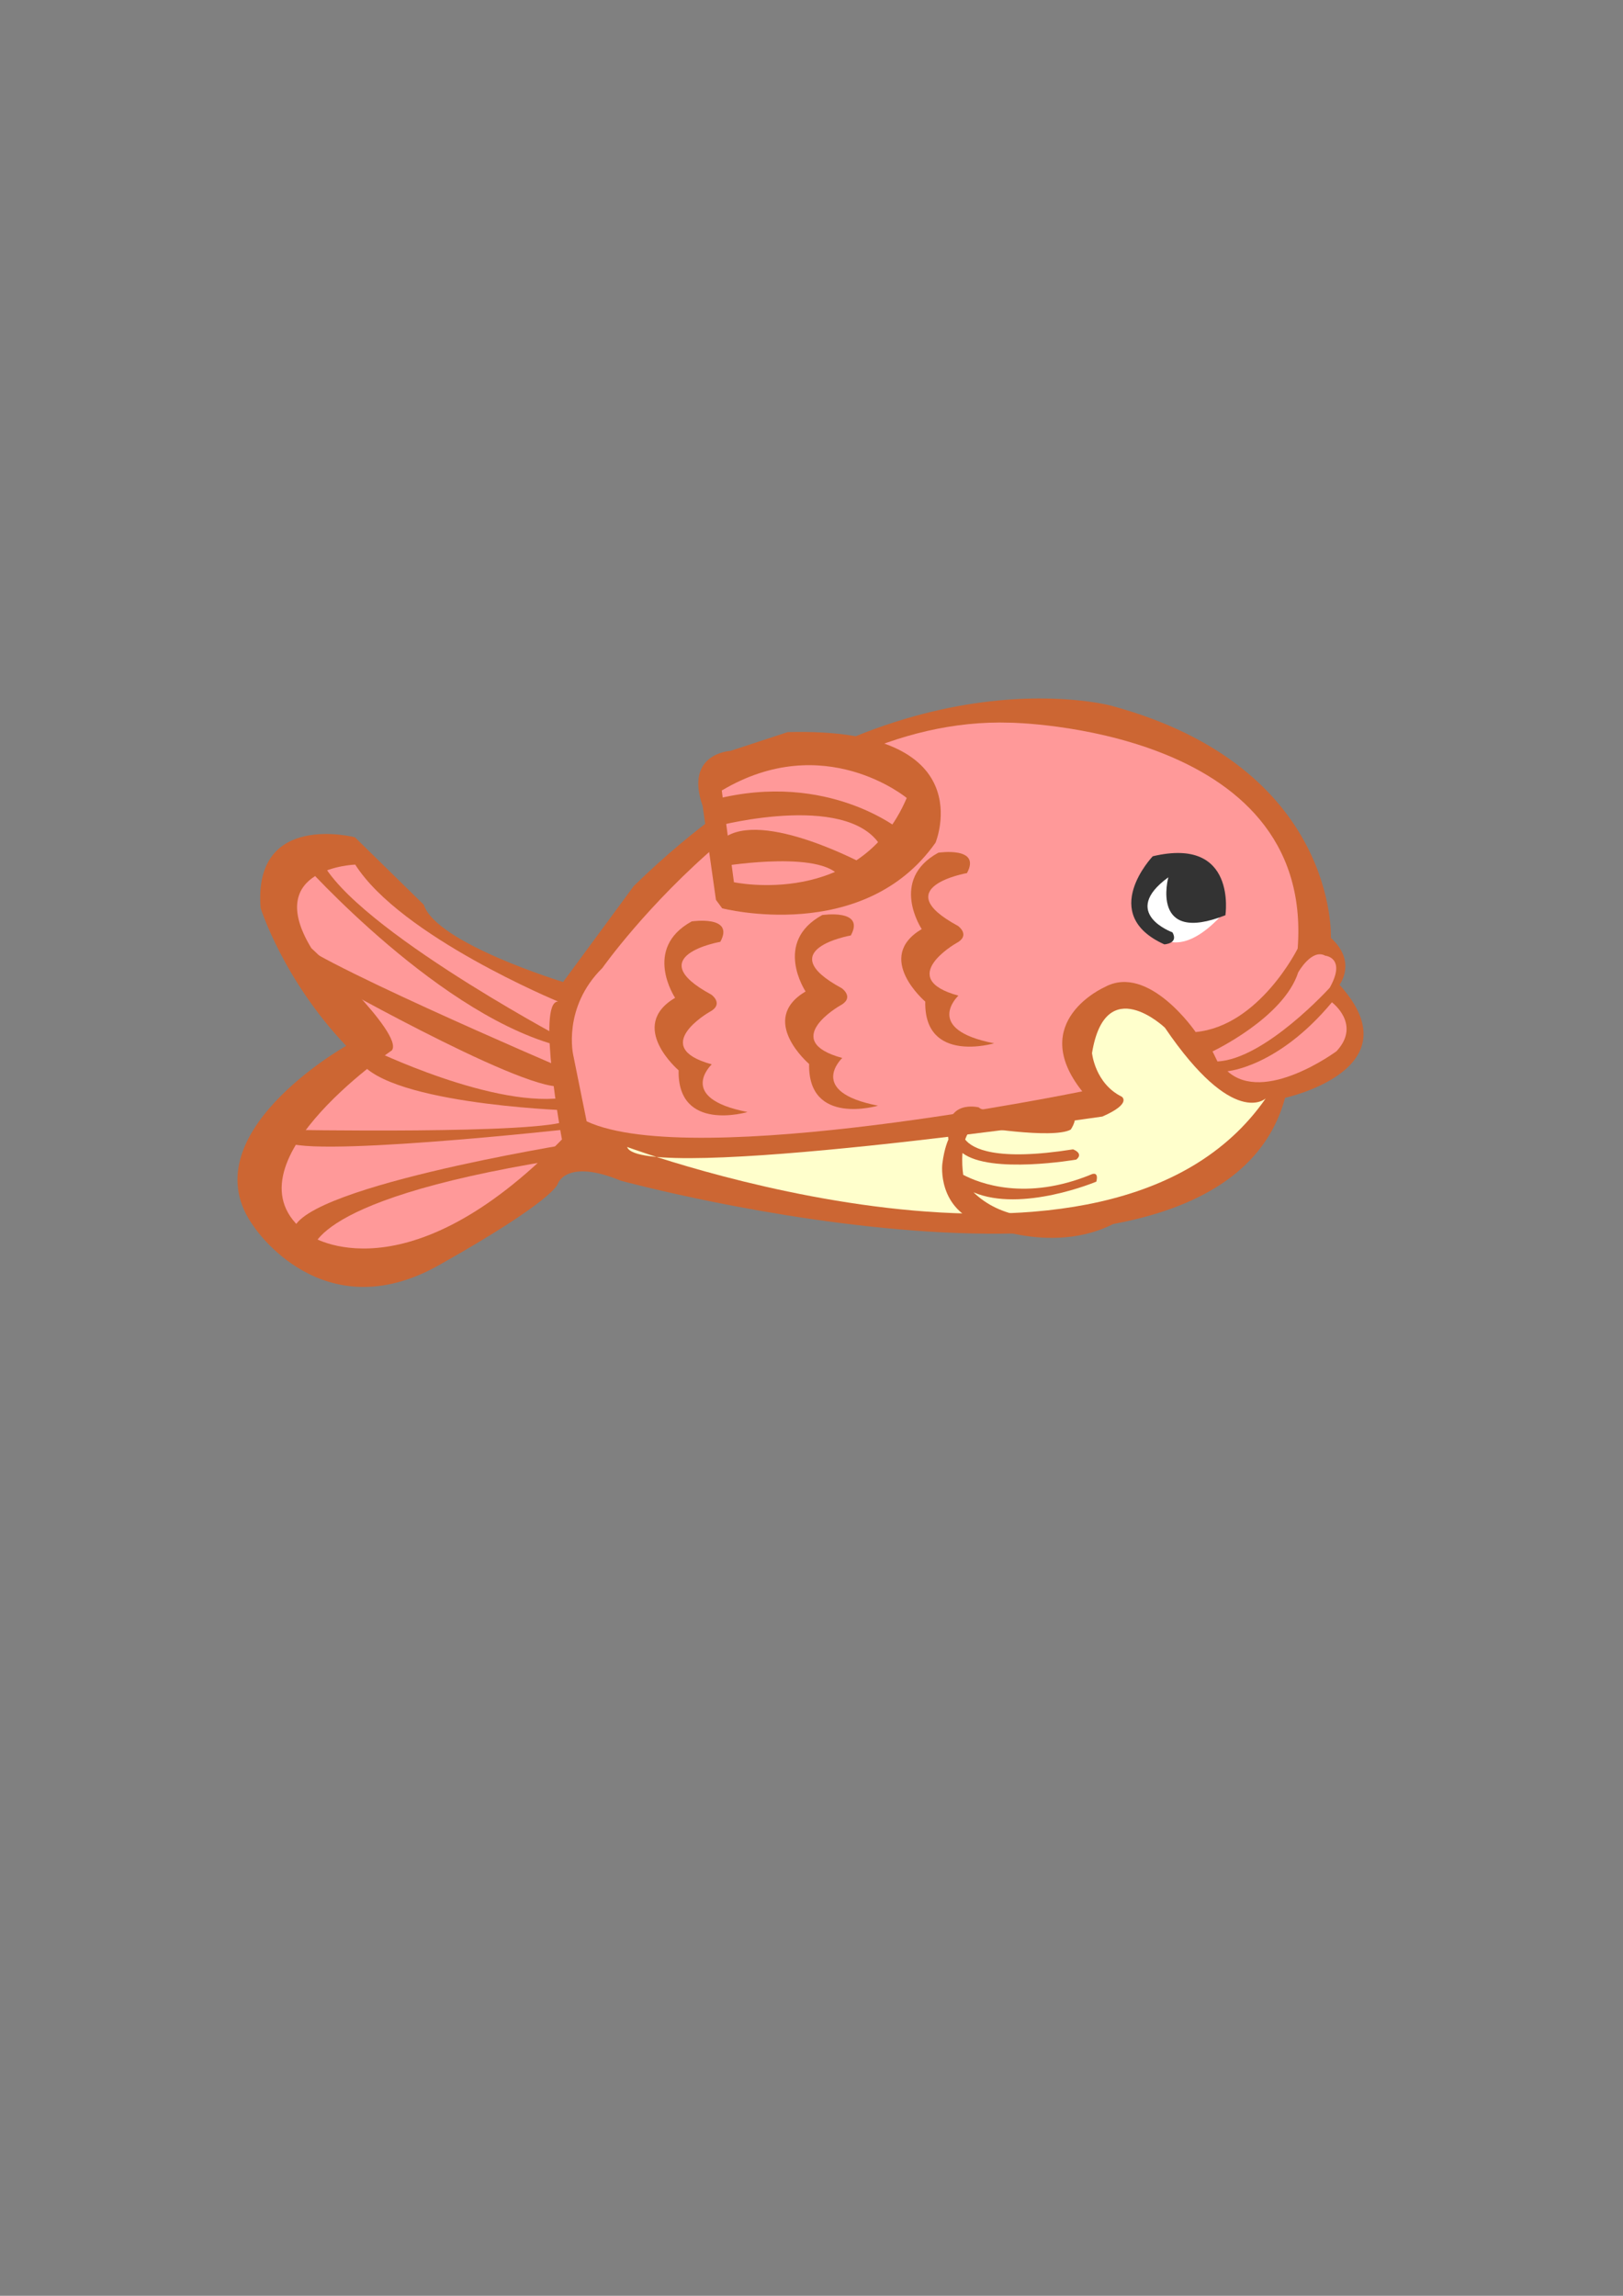 <?xml version="1.0" encoding="utf-8"?>
<!-- Generator: Adobe Illustrator 15.0.0, SVG Export Plug-In . SVG Version: 6.00 Build 0)  -->
<!DOCTYPE svg PUBLIC "-//W3C//DTD SVG 1.1//EN" "http://www.w3.org/Graphics/SVG/1.1/DTD/svg11.dtd">
<svg version="1.1" id="レイヤー_1" xmlns="http://www.w3.org/2000/svg" xmlns:xlink="http://www.w3.org/1999/xlink" x="0px"
	 y="0px" width="595.28px" height="841.89px" viewBox="0 0 595.28 841.89" enable-background="new 0 0 595.28 841.89"
	 xml:space="preserve">
<rect x="0" y="0" width="595.28" height="841.89" fill="#808080" stroke="none"/>
<g>
	<g>
		<path fill="#CC6633" d="M130.178,307.045c0,0-37.475-9.737-34.579,25.969c0,0,8.213,26.195,31.372,50.509
			c0,0-58.527,32.915-33.768,66.401c0,0,24.985,38.1,67.754,14.044c42.77-24.058,43.642-29.88,43.642-29.88
			s3.012-9.398,23.075-1.125c0,0,219.162,59.851,243.671-30.382c0,0,48.06-10.441,19.95-41.449c0,0,6.529-8.406-3.152-17.189
			c0,0,2.734-62.578-80.467-85.12c0,0-83.644-23.102-175.206,66.069l-25.933,35.22c0,0-46.547-14.182-51.085-28.312L130.178,307.045
			z"/>
		<path fill="#FF9999" d="M204.705,367.276c0,0-57.67-23.845-74.415-50.215c0,0-34.062,1.132-16.099,30.637
			c0,0,34.049,31.397,29.55,37.478c0,0-65.548,44.245-29.733,68.083c0,0,34.723,23.367,92.099-35.406
			C206.107,417.853,196.701,367.136,204.705,367.276z"/>
		<g>
			<path fill="#CC6633" d="M205.886,380.545c0,0-81.549-43.464-89.127-67.622l-5.694,3.48c0,0,51.325,57.735,96.596,67.788
				L205.886,380.545z"/>
			<path fill="#CC6633" d="M206.429,391.719c0,0-99.632-42.59-99.383-48.467l14.149,16.904c0,0,80.032,45.145,86.584,37.361
				L206.429,391.719z"/>
			<path fill="#CC6633" d="M135.709,384.504c0,0,46.425,22.79,72.835,17.767l-1.363,4.871c0,0-69.425-2.483-76.129-19.749
				L135.709,384.504z"/>
			<path fill="#CC6633" d="M104.111,414.295c0,0,94.975,1.767,104.313-3.482c9.342-5.258,1.016-1.116,1.016-1.116l0.207,4.25
				c0,0-102.863,11.413-105.354,4.074L104.111,414.295z"/>
			<path fill="#CC6633" d="M210.438,419.241c0,0-105.793,16.885-102.863,33.268l6.77,7.665c0,0-5.216-19.471,88.93-34.72
				L210.438,419.241z"/>
		</g>
		<path fill="#FF9999" d="M215.167,411.203l-4.915-24.283c0,0-4.049-17.396,10.698-31.972c0,0,65.316-92.744,149.681-89.929
			c0,0,111.491,1.497,105.326,82.825c0,0-14.074,28.41-37.425,30.615c0,0-17.225-25.284-33.322-16.499
			c0,0-28.707,12.592-8.265,38.25C396.945,400.209,254.441,429.547,215.167,411.203z"/>
		<path fill="#FFFFCC" d="M230.017,420.605c0,0,176.447,65.502,234.225-17.816c0,0-11.715,11.238-36.98-25.917
			c0,0-21.806-20.796-26.734,9.299c0,0,1.076,11.145,10.908,15.995c0,0,3.854,2.481-7.108,7.279
			C404.327,409.445,234.414,434.254,230.017,420.605z"/>
		<path fill="#CC6633" d="M264.198,345.374c0,0-29.599,5.177-3.321,19.355c0,0,4.969,3.487-0.753,6.431
			c0,0-22.296,12.814,0.935,19.144c0,0-13.258,12.377,13.114,17.488c0,0-25.748,7.653-25.268-15.297c0,0-18.913-16.132-1.296-26.589
			c0,0-12.075-18.067,6.093-28.016C253.702,337.891,269.583,335.515,264.198,345.374z"/>
		<path fill="#CC6633" d="M312.063,343.042c0,0-29.598,5.169-3.32,19.352c0,0,4.968,3.49-0.754,6.436c0,0-22.298,12.816,0.935,19.14
			c0,0-13.255,12.377,13.111,17.491c0,0-25.749,7.65-25.268-15.293c0,0-18.91-16.139-1.296-26.59c0,0-12.075-18.077,6.098-28.022
			C301.569,335.554,317.446,333.182,312.063,343.042z"/>
		<path fill="#CC6633" d="M354.661,320.173c0,0-29.598,5.173-3.32,19.354c0,0,4.968,3.489-0.753,6.43
			c0,0-22.298,12.816,0.935,19.151c0,0-13.256,12.371,13.114,17.484c0,0-25.75,7.651-25.271-15.293c0,0-18.91-16.137-1.295-26.593
			c0,0-12.077-18.067,6.098-28.018C344.168,312.688,360.046,310.313,354.661,320.173z"/>
		<path fill="#FFFFFF" d="M441.595,320.841c0,0-25.76-11.141-23.305,13.745c0,0,8.411,24.187,30.004,0.812
			C448.294,335.397,444.41,319.26,441.595,320.841z"/>
		<path fill="#333333" d="M428.516,321.716c0,0-6.786,24.853,20.933,13.909c0,0,4.451-29.005-26.642-21.624
			c0,0-20.287,21.24,4.24,32.308c0,0,5.321-0.259,2.984-4.408C430.031,341.901,410.497,334.856,428.516,321.716z"/>
		<path fill="#CC6633" d="M264.877,333.082c0,0,51.83,13.469,78.257-24.072c0,0,17.654-42.444-54.218-40.542l-20.99,6.889
			c0,0-17.018,0.828-10.207,20.224l4.875,34.411L264.877,333.082z"/>
		<path fill="#FF9999" d="M264.73,289.886l4.461,33.636c0,0,46.017,9.842,63.373-30.897
			C332.564,292.625,302.325,267.502,264.73,289.886z"/>
		<path fill="#CC6633" d="M330.522,304.63c0,0-26.701-22.158-68.401-11.466l1.192,9.686c0,0,50.596-13.288,60.719,9.311
			L330.522,304.63z"/>
		<path fill="#CC6633" d="M317.421,317.172c0,0-37.808-20.529-52.08-9.731l0.493,10.083c0,0,37.951-6.182,42.83,5.13
			L317.421,317.172z"/>
		<path fill="#FF9999" d="M476.146,356.588c0,0,4.947-8.846,9.921-6.127c0,0,7.837,0.694,1.648,11.753
			c0,0-23.741,26.176-41.183,27.025l-1.796-3.678C444.736,385.562,470.77,373.263,476.146,356.588z"/>
		<path fill="#FF9999" d="M450.205,392.826c0,0,18.488-1.439,38.309-25.272c0,0,10.885,8.078,1.684,17.941
			C490.197,385.496,463.715,405.081,450.205,392.826z"/>
	</g>
	<path fill="#CC6633" d="M413.843,439.541c0,0-36.637,17.17-56.79-2.309c17.772,7.551,45.053-3.913,45.053-3.913
		c0.973-3.855-1.621-2.736-1.621-2.736c-24.205,10.074-41.346,3.319-47.203,0.237c-0.271-2.039-0.52-4.979-0.263-7.995
		c10.31,7.841,41.734,2.407,41.734,2.407c2.871-2.296-1.175-3.756-1.175-3.756c-28.32,4.476-36.946-0.252-39.576-3.593
		c0.662-1.918,1.678-3.641,3.209-4.907c0,0,28.901,4.89,35.516,1.253c0,0,3.402-4.971-0.1-5.461c0,0-31.469,0.208-33.596-2.67
		c0,0-12.919-3.347-11.187,11.81c0,0-1.509,3.055-2.217,8.89c0,0-2.161,16.834,15.169,22.288c0,0,32.167,14.167,56.041-5.881
		L413.843,439.541z"/>
</g>
</svg>
